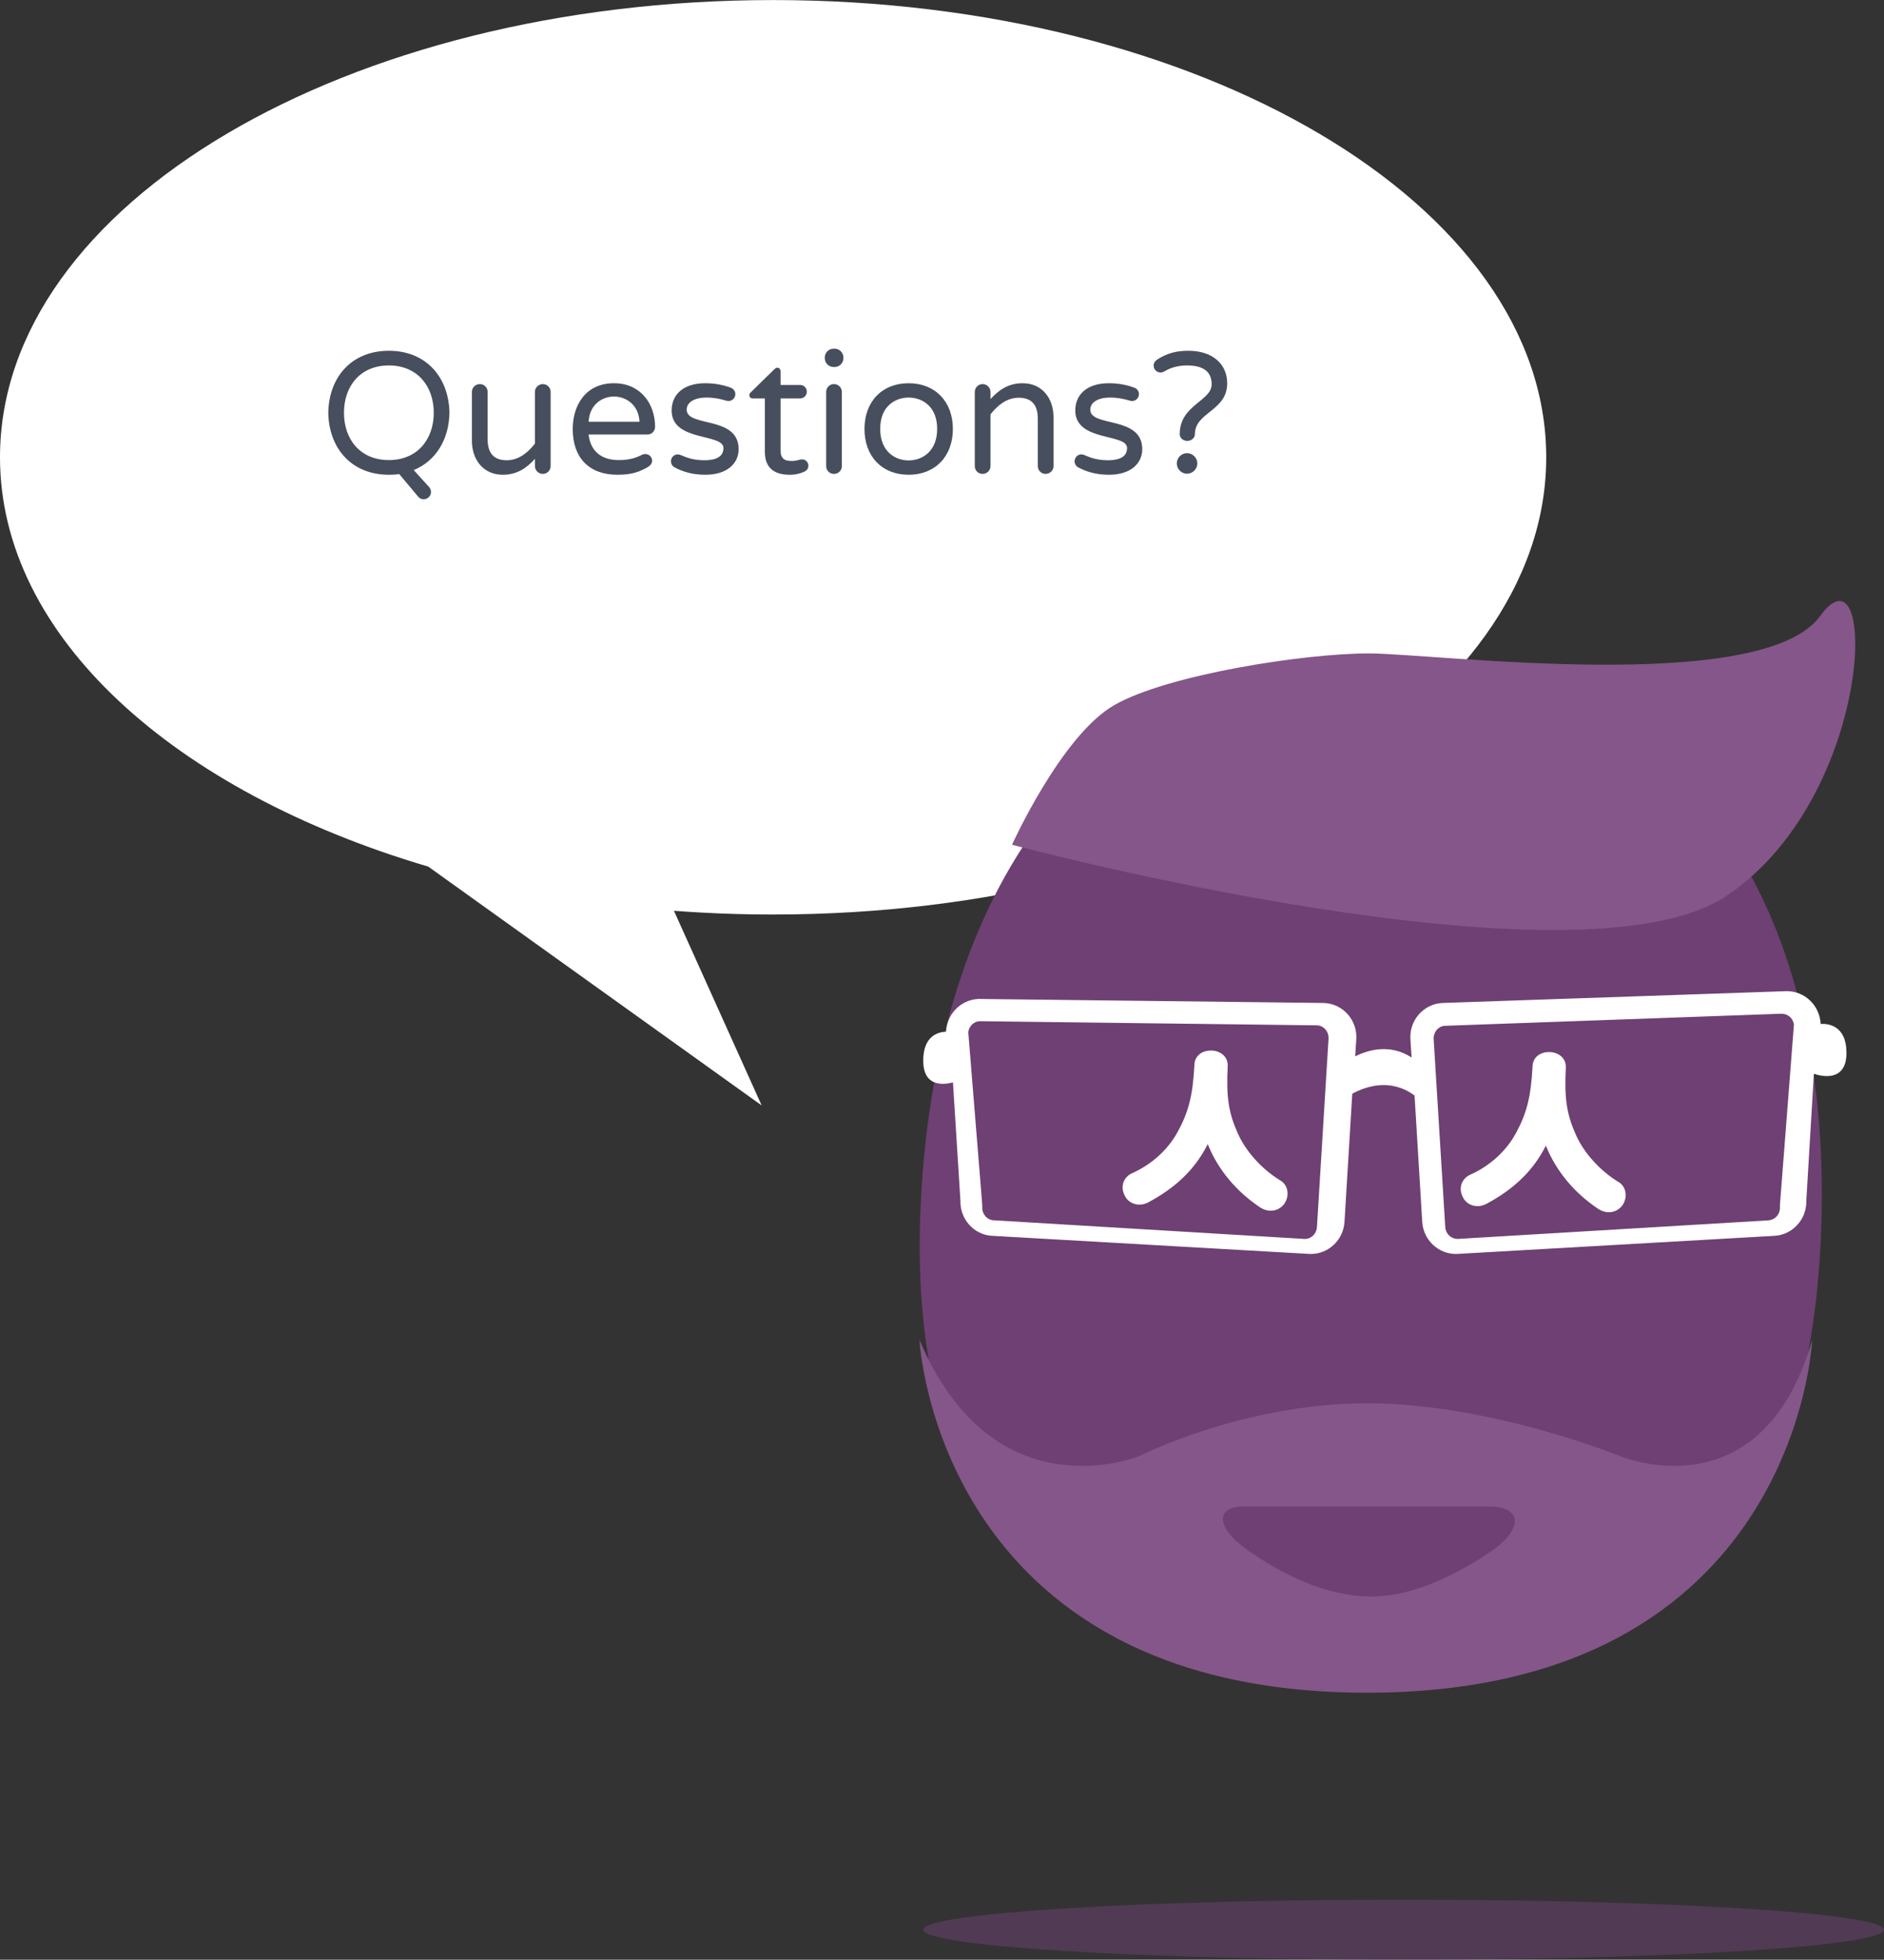 <?xml version="1.0" encoding="UTF-8" standalone="no"?>
<svg width="251px" height="261px" viewBox="0 0 251 261" version="1.1" xmlns="http://www.w3.org/2000/svg" xmlns:xlink="http://www.w3.org/1999/xlink" xmlns:sketch="http://www.bohemiancoding.com/sketch/ns">
    <rect x="0" y="0" width="251" height="261" fill="#333333" stroke="none"/>
    <!-- Generator: Sketch 3.3 (11970) - http://www.bohemiancoding.com/sketch -->
    <title>info-contact_en</title>
    <desc>Created with Sketch.</desc>
    <defs></defs>
    <g id="Page-1" stroke="none" stroke-width="1" fill="none" fill-rule="evenodd" sketch:type="MSPage">
        <g id="info-contact_en" sketch:type="MSLayerGroup" transform="translate(0, -0.106)">
            <g id="Group" transform="translate(0, 0.113)" sketch:type="MSShapeGroup">
                <path d="M57.056,115.412 C23.231,105.429 0,84.766 0,60.895 C0,27.264 46.115,0 103,0 C159.885,0 206,27.264 206,60.895 C206,94.527 159.885,121.791 103,121.791 C98.523,121.791 94.113,121.622 89.787,121.295 L101.474,147.219 L57.056,115.412 Z" id="Oval-19" fill="#FFFFFF"></path>
                <path d="M59.88,54.966 C59.788,50.159 56.706,46.709 51.807,46.709 C46.886,46.709 43.827,50.159 43.734,54.966 C43.827,59.773 46.886,63.223 51.807,63.223 C52.291,63.223 52.751,63.2 53.188,63.131 L55.694,66.121 C55.879,66.351 56.132,66.489 56.431,66.489 C56.983,66.489 57.443,66.029 57.419,65.5 C57.419,65.247 57.304,64.994 57.144,64.833 L55.12,62.602 C58.063,61.383 59.812,58.554 59.88,54.966 L59.88,54.966 Z M51.807,61.268 C47.989,61.268 45.828,58.508 45.828,54.966 C45.828,51.424 47.989,48.664 51.807,48.664 C55.602,48.664 57.788,51.424 57.788,54.966 C57.788,58.508 55.602,61.268 51.807,61.268 L51.807,61.268 Z M66.987,63.223 C69.034,63.223 70.299,62.165 71.266,61.107 L71.266,62.05 C71.266,62.648 71.749,63.108 72.323,63.108 C72.898,63.108 73.359,62.648 73.359,62.05 L73.359,52.183 C73.359,51.608 72.898,51.148 72.323,51.148 C71.749,51.148 71.266,51.608 71.266,52.183 L71.266,59.083 C70.346,60.233 69.15,61.291 67.493,61.291 C65.7,61.291 64.963,60.233 64.963,58.485 L64.963,52.183 C64.963,51.608 64.504,51.148 63.928,51.148 C63.353,51.148 62.87,51.608 62.87,52.183 L62.87,58.715 C62.87,61.176 64.365,63.223 66.987,63.223 L66.987,63.223 Z M85.963,60.463 C85.802,60.463 85.686,60.486 85.549,60.555 C84.698,60.992 83.823,61.268 82.444,61.268 C79.96,61.268 78.648,59.934 78.418,57.864 L86.216,57.864 C86.859,57.864 87.273,57.404 87.273,56.829 C87.273,53.77 85.341,51.033 81.799,51.033 C77.981,51.033 76.302,54.023 76.302,57.128 C76.302,60.992 78.51,63.223 82.26,63.223 C84.26,63.223 85.272,62.786 86.284,62.211 C86.606,62.027 86.882,61.728 86.882,61.36 C86.882,60.831 86.445,60.463 85.963,60.463 L85.963,60.463 Z M81.799,52.804 C83.272,52.804 85.066,53.77 85.204,56.162 L78.418,56.162 C78.556,53.77 80.328,52.804 81.799,52.804 L81.799,52.804 Z M91.483,54.552 C91.483,53.632 92.425,52.942 94.127,52.942 C95.139,52.942 96.013,53.126 96.749,53.356 C96.841,53.379 96.933,53.402 97.049,53.402 C97.578,53.402 97.969,52.965 97.969,52.482 C97.969,52.137 97.739,51.746 97.302,51.608 C96.359,51.263 95.231,51.033 93.966,51.033 C90.977,51.033 89.481,52.597 89.481,54.667 C89.481,58.853 96.382,57.68 96.382,59.658 C96.382,60.693 95.6,61.291 93.829,61.291 C92.472,61.291 91.528,60.969 90.701,60.601 C90.54,60.532 90.424,60.509 90.287,60.509 C89.757,60.509 89.389,60.969 89.389,61.429 C89.389,61.751 89.55,62.027 89.781,62.188 C90.954,62.832 92.287,63.223 93.966,63.223 C96.91,63.223 98.406,61.682 98.406,59.819 C98.406,55.311 91.483,56.944 91.483,54.552 L91.483,54.552 Z M106.87,61.176 C106.478,61.176 106.225,61.383 105.49,61.383 C104.915,61.383 103.995,61.36 103.995,60.003 L103.995,53.057 L106.594,53.057 C107.1,53.057 107.49,52.666 107.49,52.16 C107.49,51.654 107.1,51.263 106.594,51.263 L103.995,51.263 L103.995,49.423 C103.995,49.17 103.811,48.963 103.558,48.963 C103.374,48.963 103.236,49.101 103.166,49.17 L100.038,52.229 C99.9,52.344 99.832,52.482 99.832,52.62 C99.832,52.873 100.016,53.057 100.269,53.057 L101.901,53.057 L101.901,60.187 C101.901,63.039 104.178,63.223 105.26,63.223 C105.996,63.223 106.617,63.062 107.168,62.809 C107.49,62.648 107.698,62.395 107.698,62.004 C107.698,61.521 107.284,61.176 106.87,61.176 L106.87,61.176 Z M111.102,51.148 C110.526,51.148 110.067,51.608 110.067,52.206 L110.067,62.073 C110.067,62.648 110.526,63.108 111.102,63.108 C111.7,63.108 112.159,62.648 112.159,62.073 L112.159,52.206 C112.159,51.608 111.7,51.148 111.102,51.148 L111.102,51.148 Z M112.367,47.606 C112.367,46.962 111.838,46.433 111.194,46.433 L111.055,46.433 C110.412,46.433 109.882,46.962 109.882,47.606 L109.882,47.698 C109.882,48.342 110.412,48.871 111.055,48.871 L111.194,48.871 C111.838,48.871 112.367,48.342 112.367,47.698 L112.367,47.606 L112.367,47.606 Z M121.061,51.033 C117.496,51.033 115.172,53.494 115.172,57.128 C115.172,60.762 117.496,63.223 121.061,63.223 C124.603,63.223 126.948,60.762 126.948,57.128 C126.948,53.494 124.603,51.033 121.061,51.033 L121.061,51.033 Z M121.061,61.314 C119.29,61.314 117.266,60.164 117.266,57.105 C117.266,54.069 119.29,52.942 121.061,52.942 C122.808,52.942 124.856,54.069 124.856,57.105 C124.856,60.164 122.808,61.314 121.061,61.314 L121.061,61.314 Z M136.24,51.033 C134.194,51.033 132.929,52.091 131.963,53.149 L131.963,52.206 C131.963,51.608 131.48,51.148 130.905,51.148 C130.329,51.148 129.869,51.608 129.869,52.206 L129.869,62.073 C129.869,62.648 130.329,63.108 130.905,63.108 C131.48,63.108 131.963,62.648 131.963,62.073 L131.963,55.173 C132.882,54.023 134.078,52.965 135.734,52.965 C137.529,52.965 138.264,54.023 138.264,55.771 L138.264,62.073 C138.264,62.648 138.725,63.108 139.299,63.108 C139.875,63.108 140.357,62.648 140.357,62.073 L140.357,55.541 C140.357,53.08 138.863,51.033 136.24,51.033 L136.24,51.033 Z M145.256,54.552 C145.256,53.632 146.2,52.942 147.901,52.942 C148.913,52.942 149.787,53.126 150.524,53.356 C150.615,53.379 150.708,53.402 150.822,53.402 C151.351,53.402 151.743,52.965 151.743,52.482 C151.743,52.137 151.512,51.746 151.076,51.608 C150.132,51.263 149.006,51.033 147.74,51.033 C144.75,51.033 143.256,52.597 143.256,54.667 C143.256,58.853 150.155,57.68 150.155,59.658 C150.155,60.693 149.374,61.291 147.602,61.291 C146.245,61.291 145.303,60.969 144.475,60.601 C144.314,60.532 144.198,60.509 144.06,60.509 C143.531,60.509 143.163,60.969 143.163,61.429 C143.163,61.751 143.325,62.027 143.554,62.188 C144.727,62.832 146.061,63.223 147.74,63.223 C150.685,63.223 152.179,61.682 152.179,59.819 C152.179,55.311 145.256,56.944 145.256,54.552 L145.256,54.552 Z M158.321,46.709 C156.803,46.709 155.56,47.008 154.273,47.813 C153.974,47.997 153.697,48.25 153.697,48.687 C153.697,49.193 154.112,49.607 154.618,49.607 C154.802,49.607 155.054,49.515 155.192,49.423 C155.998,48.917 157.101,48.664 158.137,48.664 C160.459,48.664 161.425,49.607 161.425,51.171 C161.425,53.425 157.171,53.908 157.171,57.818 C157.171,58.301 157.607,58.715 158.183,58.715 C158.712,58.715 159.195,58.324 159.195,57.818 C159.195,54.874 163.495,54.736 163.495,51.056 C163.495,48.388 161.448,46.709 158.321,46.709 L158.321,46.709 Z M158.137,60.348 C157.4,60.348 156.78,60.969 156.78,61.705 C156.78,62.464 157.4,63.085 158.137,63.085 C158.895,63.085 159.517,62.464 159.517,61.705 C159.517,60.969 158.895,60.348 158.137,60.348 L158.137,60.348 Z" id="Questions?" fill="#474E5D"></path>
            </g>
            <g id="Group" transform="translate(120, 85.113)" sketch:type="MSShapeGroup">
                <path d="M63,138 C104.027,138 123,118.926 123,77.681 C123,36.436 104.027,3 63,3 C21.973,3 3,36.436 3,77.681 C3,118.926 21.973,138 63,138 Z" id="Oval-2-copy" fill="#6F4073" transform="translate(63, 70.5) rotate(-357) translate(-63, -70.5) "></path>
                <path d="M41.031,68.551 C39.524,72.004 37.024,74.618 33.453,76.755 C33.073,76.961 32.675,77.079 32.251,77.079 C31.431,77.079 30.694,76.657 30.335,75.956 C30.126,75.591 30.002,75.207 30.002,74.808 C30.002,74.006 30.464,73.29 31.2,72.933 C33.756,71.617 35.786,69.542 36.913,67.194 C38.25,64.45 38.71,62.231 38.71,58.037 C38.71,56.8 39.742,56.079 40.959,56.079 C42.129,56.079 43.145,56.824 43.145,58.037 C43.145,62.196 43.603,64.3 44.993,66.983 C46.165,69.263 48.403,71.502 50.905,72.857 C51.636,73.212 52.002,73.939 52.002,74.704 C52.002,75.114 51.879,75.526 51.669,75.894 L51.615,75.981 C51.175,76.623 50.505,76.975 49.753,76.975 C49.332,76.975 48.908,76.855 48.486,76.626 C45.207,74.688 42.594,71.92 41.031,68.551 Z M86.027,66.394 C84.52,69.847 82.02,72.461 78.449,74.598 C78.068,74.803 77.671,74.921 77.247,74.921 C76.427,74.921 75.69,74.5 75.331,73.799 C75.122,73.434 74.998,73.05 74.998,72.651 C74.998,71.849 75.46,71.133 76.196,70.776 C78.752,69.46 80.782,67.385 81.909,65.037 C83.246,62.293 83.706,60.074 83.706,55.88 C83.706,54.643 84.738,53.921 85.955,53.921 C87.124,53.921 88.14,54.667 88.14,55.88 C88.14,60.039 88.599,62.143 89.989,64.826 C91.161,67.106 93.399,69.345 95.901,70.7 C96.632,71.055 96.998,71.782 96.998,72.547 C96.998,72.957 96.875,73.369 96.665,73.737 L96.611,73.824 C96.171,74.466 95.5,74.818 94.749,74.818 C94.328,74.818 93.903,74.698 93.482,74.469 C90.203,72.531 87.59,69.763 86.027,66.394 Z" id="人-人-copy" fill="#FFFFFF" transform="translate(63.5, 65.5) rotate(-357) translate(-63.5, -65.5) "></path>
                <path d="M122.556,51.362 L122.549,51.254 C122.395,48.869 120.425,47 118.064,47 C117.966,47 117.867,47.003 117.813,47.007 L72.1,48.575 C70.901,48.654 69.805,49.202 69.013,50.116 C68.22,51.03 67.828,52.201 67.906,53.414 L68.063,55.835 C65.212,53.992 62.344,54.786 60.547,55.683 L60.694,53.414 C60.773,52.201 60.38,51.03 59.588,50.116 C58.796,49.202 57.699,48.655 56.456,48.573 L10.832,48.042 C8.354,47.871 6.212,49.801 6.051,52.286 L6.045,52.394 C4.948,52.441 3,52.98 3,56.252 C3,59.83 5.773,59.469 6.961,59.151 L7.955,74.906 C7.882,77.341 9.734,79.423 12.097,79.578 L54.341,81.99 C54.441,81.997 54.54,82 54.638,82 L54.638,82 C56.999,82 58.968,80.131 59.122,77.746 L60.16,60.658 C62.006,59.657 65.282,58.563 68.458,60.896 L69.481,77.746 C69.635,80.131 71.605,82 73.966,82 C74.064,82 74.163,81.997 74.322,81.985 L116.447,79.583 C118.868,79.422 120.721,77.341 120.649,74.906 L121.658,58.004 C122.428,58.269 126,59.28 126,55.219 C125.998,51.502 123.479,51.309 122.556,51.362 L122.556,51.362 Z M55.453,78.42 C55.398,79.305 54.702,79.999 53.868,79.999 L53.82,80 L12.346,77.514 C11.471,77.453 10.806,76.648 10.863,75.718 L10.872,75.566 L9,52.451 C9.11,51.628 9.778,51 10.571,51 L55.514,51.553 C55.938,51.583 56.325,51.786 56.605,52.125 C56.886,52.465 57.025,52.9 56.996,53.349 L55.453,78.42 L55.453,78.42 Z M117.137,75.729 C117.194,76.656 116.529,77.461 115.595,77.526 L74.239,79.996 C73.298,80 72.603,79.308 72.548,78.425 L71.003,53.406 C70.976,52.956 71.115,52.523 71.395,52.184 C71.675,51.846 72.063,51.643 72.442,51.616 L117.322,50.004 C118.222,50 118.889,50.626 119,51.448 L117.128,75.577 L117.137,75.729 Z" id="Shape" fill="#FFFFFF"></path>
            </g>
            <path d="M134.831,112.609 C134.831,112.609 141.415,98.037 148.463,94.007 C155.512,89.977 173.677,87.129 182.377,87.129 C191.076,87.129 234.794,92.792 242.488,82.153 C250.181,71.515 249.9,105.989 230.084,119.379 C210.267,132.769 134.831,112.609 134.831,112.609 Z" id="Path-145" fill="#855689" sketch:type="MSShapeGroup"></path>
            <ellipse id="Oval-31" opacity="0.499" fill="#6F4073" sketch:type="MSShapeGroup" cx="187" cy="257.113" rx="64" ry="4"></ellipse>
            <path d="M122.498,178.557 C132.445,202.053 151.81,194.016 151.81,194.016 C151.81,194.016 165.633,187.002 182.119,187.002 C198.605,187.002 215.777,194.016 215.777,194.016 C215.777,194.016 234.666,202.053 241.434,178.557 C241.434,178.557 239.434,225.549 182.119,225.549 C124.805,225.549 122.498,178.557 122.498,178.557 Z M198.262,200.739 C189.119,200.739 174.186,200.739 165.708,200.739 C161.826,200.739 162.011,203.616 166.201,206.553 C170.567,209.613 176.535,212.737 182.703,212.737 C188.267,212.737 194.031,209.824 198.447,206.868 C202.992,203.826 202.945,200.739 198.262,200.739 Z" id="Path-142" fill="#855689" sketch:type="MSShapeGroup"></path>
        </g>
    </g>
</svg>